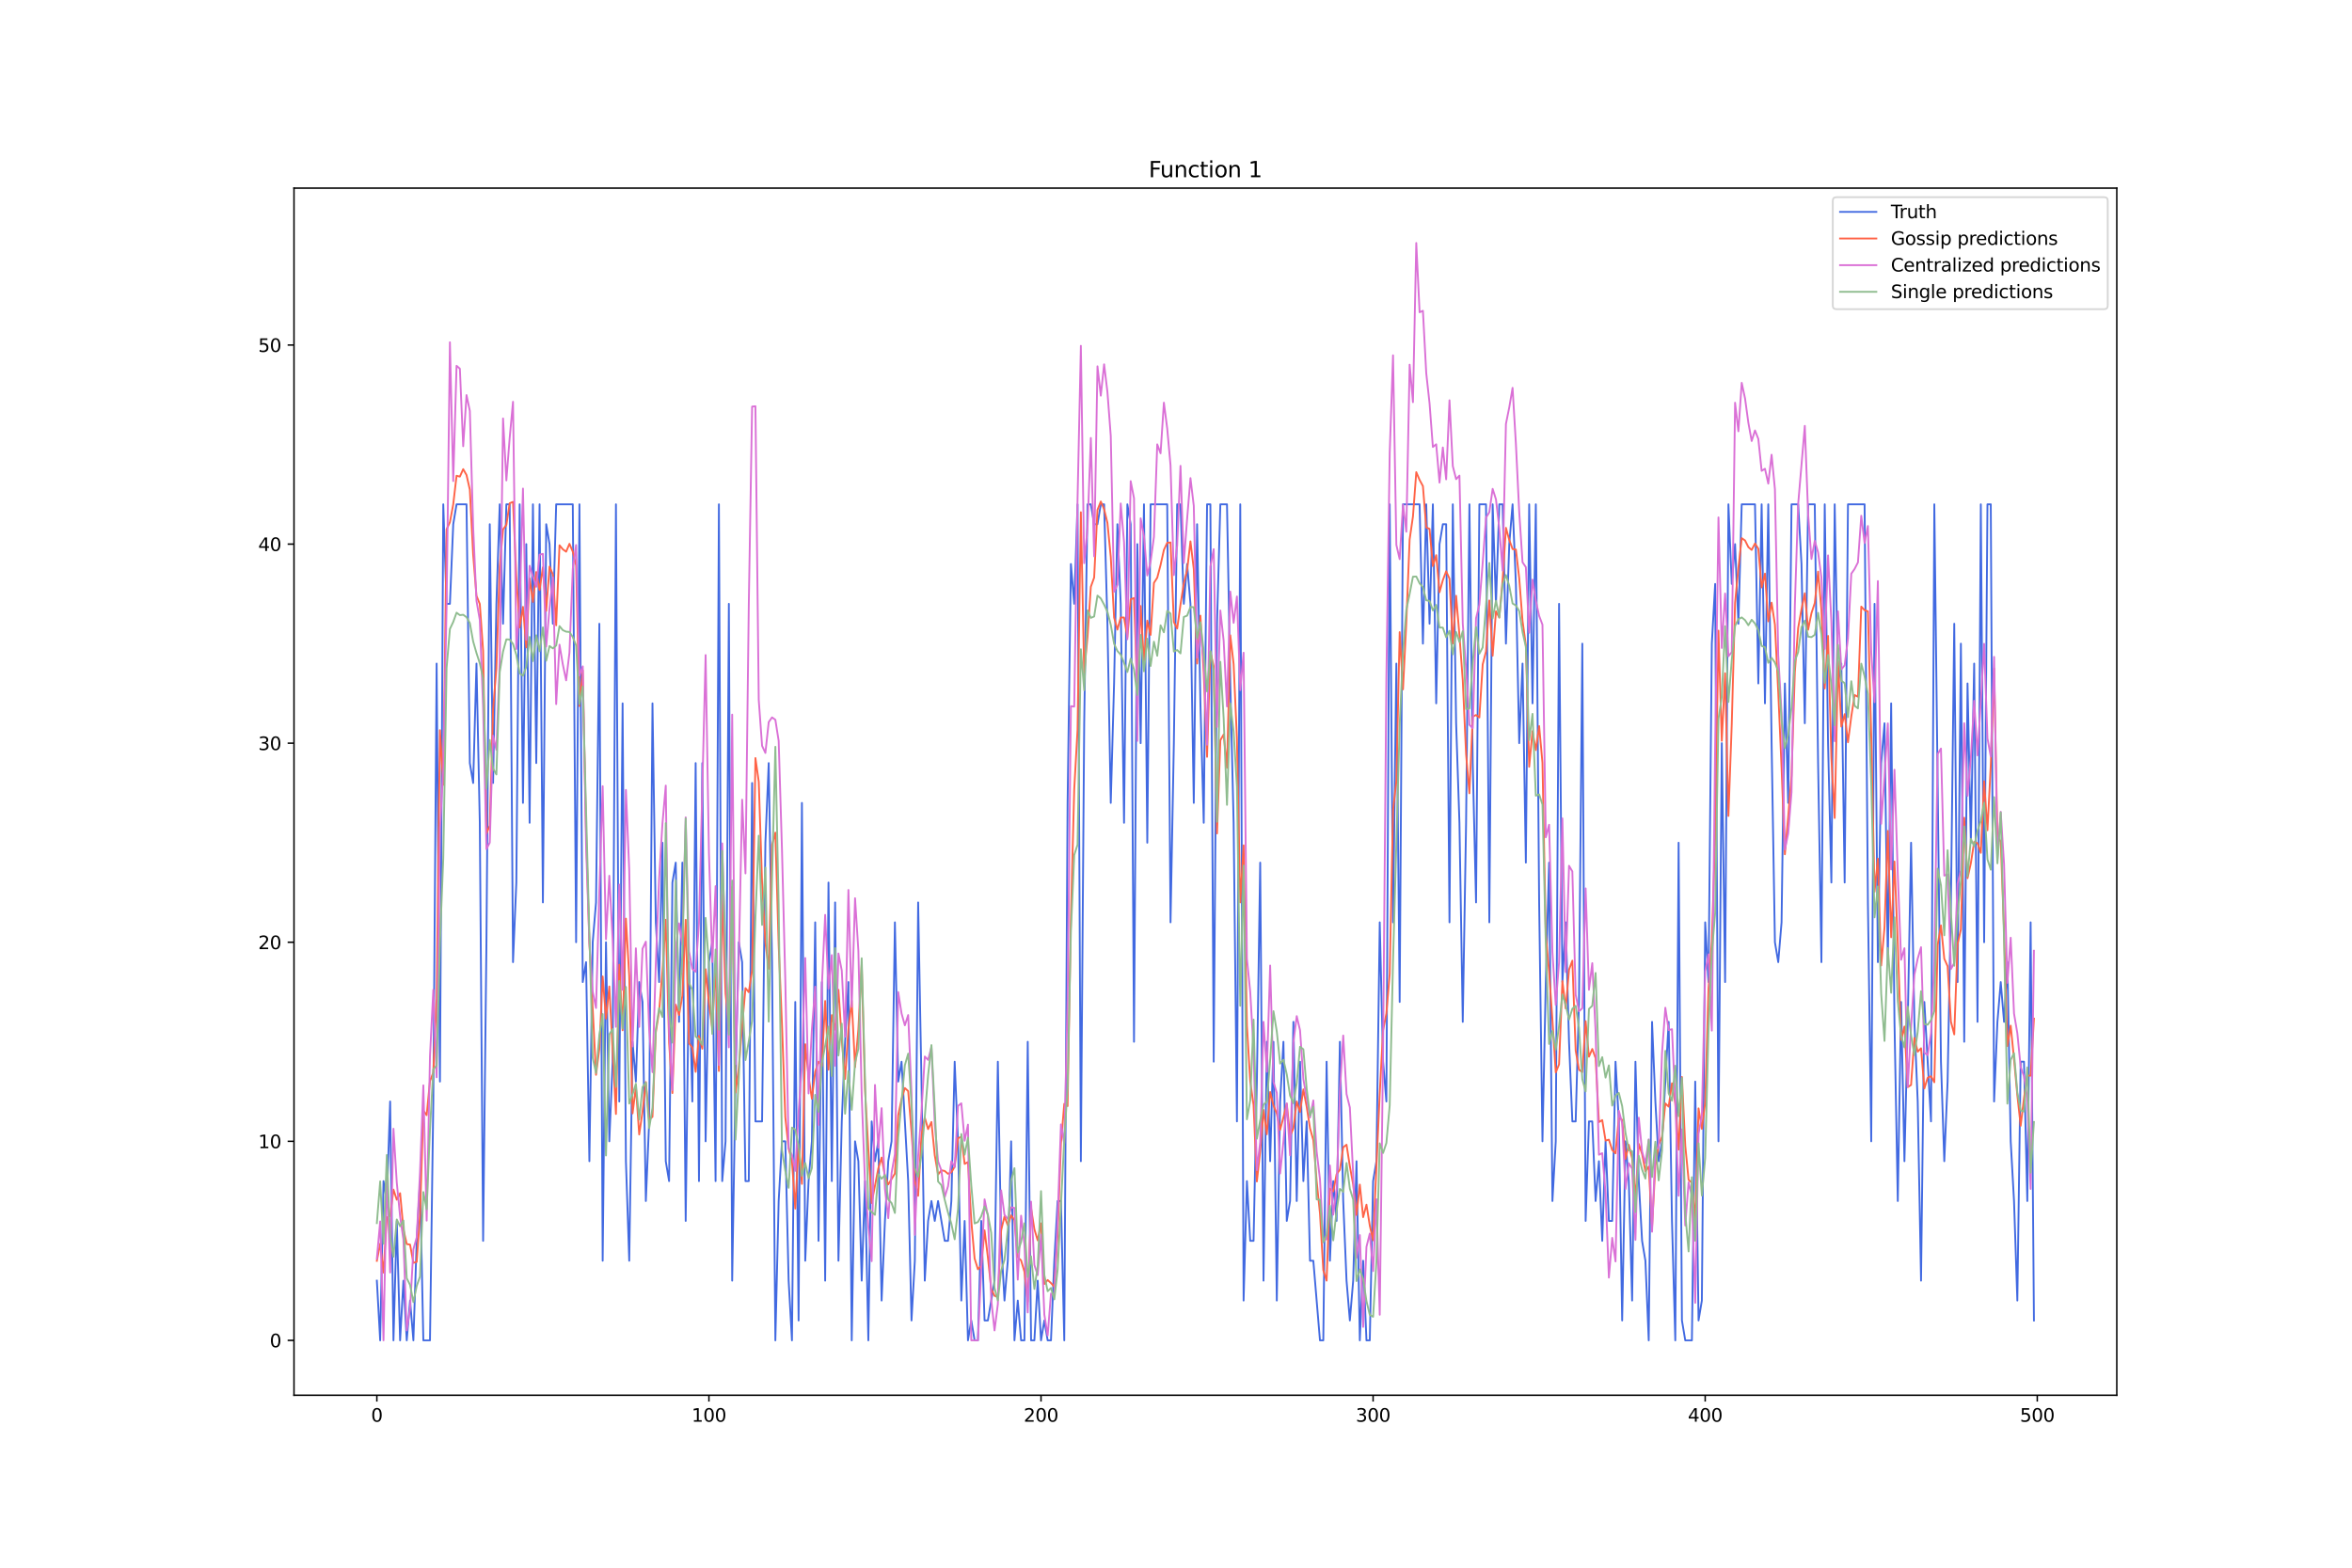 <?xml version="1.0" encoding="utf-8" standalone="no"?>
<!DOCTYPE svg PUBLIC "-//W3C//DTD SVG 1.1//EN"
  "http://www.w3.org/Graphics/SVG/1.1/DTD/svg11.dtd">
<svg xmlns:xlink="http://www.w3.org/1999/xlink" width="1296pt" height="864pt" viewBox="0 0 1296 864" xmlns="http://www.w3.org/2000/svg" version="1.1">
 <defs>
  <style type="text/css">*{stroke-linejoin: round; stroke-linecap: butt}</style>
 </defs>
 <g id="figure_1">
  <g id="patch_1">
   <path d="M 0 864 
L 1296 864 
L 1296 0 
L 0 0 
z
" style="fill: #ffffff"/>
  </g>
  <g id="axes_1">
   <g id="patch_2">
    <path d="M 162 768.96 
L 1166.4 768.96 
L 1166.4 103.68 
L 162 103.68 
z
" style="fill: #ffffff"/>
   </g>
   <g id="matplotlib.axis_1">
    <g id="xtick_1">
     <g id="line2d_1">
      <defs>
       <path id="m860fe6f64d" d="M 0 0 
L 0 3.5 
" style="stroke: #000000; stroke-width: 0.8"/>
      </defs>
      <g>
       <use xlink:href="#m860fe6f64d" x="207.655" y="768.96" style="stroke: #000000; stroke-width: 0.8"/>
      </g>
     </g>
     <g id="text_1">
      <!-- 0 -->
      <g transform="translate(204.473 783.558) scale(0.1 -0.1)">
       <defs>
        <path id="DejaVuSans-30" d="M 2034 4250 
Q 1547 4250 1301 3770 
Q 1056 3291 1056 2328 
Q 1056 1369 1301 889 
Q 1547 409 2034 409 
Q 2525 409 2770 889 
Q 3016 1369 3016 2328 
Q 3016 3291 2770 3770 
Q 2525 4250 2034 4250 
z
M 2034 4750 
Q 2819 4750 3233 4129 
Q 3647 3509 3647 2328 
Q 3647 1150 3233 529 
Q 2819 -91 2034 -91 
Q 1250 -91 836 529 
Q 422 1150 422 2328 
Q 422 3509 836 4129 
Q 1250 4750 2034 4750 
z
" transform="scale(0.016)"/>
       </defs>
       <use xlink:href="#DejaVuSans-30"/>
      </g>
     </g>
    </g>
    <g id="xtick_2">
     <g id="line2d_2">
      <g>
       <use xlink:href="#m860fe6f64d" x="390.639" y="768.96" style="stroke: #000000; stroke-width: 0.8"/>
      </g>
     </g>
     <g id="text_2">
      <!-- 100 -->
      <g transform="translate(381.095 783.558) scale(0.1 -0.1)">
       <defs>
        <path id="DejaVuSans-31" d="M 794 531 
L 1825 531 
L 1825 4091 
L 703 3866 
L 703 4441 
L 1819 4666 
L 2450 4666 
L 2450 531 
L 3481 531 
L 3481 0 
L 794 0 
L 794 531 
z
" transform="scale(0.016)"/>
       </defs>
       <use xlink:href="#DejaVuSans-31"/>
       <use xlink:href="#DejaVuSans-30" x="63.623"/>
       <use xlink:href="#DejaVuSans-30" x="127.246"/>
      </g>
     </g>
    </g>
    <g id="xtick_3">
     <g id="line2d_3">
      <g>
       <use xlink:href="#m860fe6f64d" x="573.623" y="768.96" style="stroke: #000000; stroke-width: 0.8"/>
      </g>
     </g>
     <g id="text_3">
      <!-- 200 -->
      <g transform="translate(564.079 783.558) scale(0.1 -0.1)">
       <defs>
        <path id="DejaVuSans-32" d="M 1228 531 
L 3431 531 
L 3431 0 
L 469 0 
L 469 531 
Q 828 903 1448 1529 
Q 2069 2156 2228 2338 
Q 2531 2678 2651 2914 
Q 2772 3150 2772 3378 
Q 2772 3750 2511 3984 
Q 2250 4219 1831 4219 
Q 1534 4219 1204 4116 
Q 875 4013 500 3803 
L 500 4441 
Q 881 4594 1212 4672 
Q 1544 4750 1819 4750 
Q 2544 4750 2975 4387 
Q 3406 4025 3406 3419 
Q 3406 3131 3298 2873 
Q 3191 2616 2906 2266 
Q 2828 2175 2409 1742 
Q 1991 1309 1228 531 
z
" transform="scale(0.016)"/>
       </defs>
       <use xlink:href="#DejaVuSans-32"/>
       <use xlink:href="#DejaVuSans-30" x="63.623"/>
       <use xlink:href="#DejaVuSans-30" x="127.246"/>
      </g>
     </g>
    </g>
    <g id="xtick_4">
     <g id="line2d_4">
      <g>
       <use xlink:href="#m860fe6f64d" x="756.607" y="768.96" style="stroke: #000000; stroke-width: 0.8"/>
      </g>
     </g>
     <g id="text_4">
      <!-- 300 -->
      <g transform="translate(747.063 783.558) scale(0.1 -0.1)">
       <defs>
        <path id="DejaVuSans-33" d="M 2597 2516 
Q 3050 2419 3304 2112 
Q 3559 1806 3559 1356 
Q 3559 666 3084 287 
Q 2609 -91 1734 -91 
Q 1441 -91 1130 -33 
Q 819 25 488 141 
L 488 750 
Q 750 597 1062 519 
Q 1375 441 1716 441 
Q 2309 441 2620 675 
Q 2931 909 2931 1356 
Q 2931 1769 2642 2001 
Q 2353 2234 1838 2234 
L 1294 2234 
L 1294 2753 
L 1863 2753 
Q 2328 2753 2575 2939 
Q 2822 3125 2822 3475 
Q 2822 3834 2567 4026 
Q 2313 4219 1838 4219 
Q 1578 4219 1281 4162 
Q 984 4106 628 3988 
L 628 4550 
Q 988 4650 1302 4700 
Q 1616 4750 1894 4750 
Q 2613 4750 3031 4423 
Q 3450 4097 3450 3541 
Q 3450 3153 3228 2886 
Q 3006 2619 2597 2516 
z
" transform="scale(0.016)"/>
       </defs>
       <use xlink:href="#DejaVuSans-33"/>
       <use xlink:href="#DejaVuSans-30" x="63.623"/>
       <use xlink:href="#DejaVuSans-30" x="127.246"/>
      </g>
     </g>
    </g>
    <g id="xtick_5">
     <g id="line2d_5">
      <g>
       <use xlink:href="#m860fe6f64d" x="939.591" y="768.96" style="stroke: #000000; stroke-width: 0.8"/>
      </g>
     </g>
     <g id="text_5">
      <!-- 400 -->
      <g transform="translate(930.047 783.558) scale(0.1 -0.1)">
       <defs>
        <path id="DejaVuSans-34" d="M 2419 4116 
L 825 1625 
L 2419 1625 
L 2419 4116 
z
M 2253 4666 
L 3047 4666 
L 3047 1625 
L 3713 1625 
L 3713 1100 
L 3047 1100 
L 3047 0 
L 2419 0 
L 2419 1100 
L 313 1100 
L 313 1709 
L 2253 4666 
z
" transform="scale(0.016)"/>
       </defs>
       <use xlink:href="#DejaVuSans-34"/>
       <use xlink:href="#DejaVuSans-30" x="63.623"/>
       <use xlink:href="#DejaVuSans-30" x="127.246"/>
      </g>
     </g>
    </g>
    <g id="xtick_6">
     <g id="line2d_6">
      <g>
       <use xlink:href="#m860fe6f64d" x="1122.575" y="768.96" style="stroke: #000000; stroke-width: 0.8"/>
      </g>
     </g>
     <g id="text_6">
      <!-- 500 -->
      <g transform="translate(1113.032 783.558) scale(0.1 -0.1)">
       <defs>
        <path id="DejaVuSans-35" d="M 691 4666 
L 3169 4666 
L 3169 4134 
L 1269 4134 
L 1269 2991 
Q 1406 3038 1543 3061 
Q 1681 3084 1819 3084 
Q 2600 3084 3056 2656 
Q 3513 2228 3513 1497 
Q 3513 744 3044 326 
Q 2575 -91 1722 -91 
Q 1428 -91 1123 -41 
Q 819 9 494 109 
L 494 744 
Q 775 591 1075 516 
Q 1375 441 1709 441 
Q 2250 441 2565 725 
Q 2881 1009 2881 1497 
Q 2881 1984 2565 2268 
Q 2250 2553 1709 2553 
Q 1456 2553 1204 2497 
Q 953 2441 691 2322 
L 691 4666 
z
" transform="scale(0.016)"/>
       </defs>
       <use xlink:href="#DejaVuSans-35"/>
       <use xlink:href="#DejaVuSans-30" x="63.623"/>
       <use xlink:href="#DejaVuSans-30" x="127.246"/>
      </g>
     </g>
    </g>
   </g>
   <g id="matplotlib.axis_2">
    <g id="ytick_1">
     <g id="line2d_7">
      <defs>
       <path id="mbc7ca2bed2" d="M 0 0 
L -3.5 0 
" style="stroke: #000000; stroke-width: 0.8"/>
      </defs>
      <g>
       <use xlink:href="#mbc7ca2bed2" x="162" y="738.72" style="stroke: #000000; stroke-width: 0.8"/>
      </g>
     </g>
     <g id="text_7">
      <!-- 0 -->
      <g transform="translate(148.637 742.519) scale(0.1 -0.1)">
       <use xlink:href="#DejaVuSans-30"/>
      </g>
     </g>
    </g>
    <g id="ytick_2">
     <g id="line2d_8">
      <g>
       <use xlink:href="#mbc7ca2bed2" x="162" y="629.009" style="stroke: #000000; stroke-width: 0.8"/>
      </g>
     </g>
     <g id="text_8">
      <!-- 10 -->
      <g transform="translate(142.275 632.809) scale(0.1 -0.1)">
       <use xlink:href="#DejaVuSans-31"/>
       <use xlink:href="#DejaVuSans-30" x="63.623"/>
      </g>
     </g>
    </g>
    <g id="ytick_3">
     <g id="line2d_9">
      <g>
       <use xlink:href="#mbc7ca2bed2" x="162" y="519.299" style="stroke: #000000; stroke-width: 0.8"/>
      </g>
     </g>
     <g id="text_9">
      <!-- 20 -->
      <g transform="translate(142.275 523.098) scale(0.1 -0.1)">
       <use xlink:href="#DejaVuSans-32"/>
       <use xlink:href="#DejaVuSans-30" x="63.623"/>
      </g>
     </g>
    </g>
    <g id="ytick_4">
     <g id="line2d_10">
      <g>
       <use xlink:href="#mbc7ca2bed2" x="162" y="409.588" style="stroke: #000000; stroke-width: 0.8"/>
      </g>
     </g>
     <g id="text_10">
      <!-- 30 -->
      <g transform="translate(142.275 413.387) scale(0.1 -0.1)">
       <use xlink:href="#DejaVuSans-33"/>
       <use xlink:href="#DejaVuSans-30" x="63.623"/>
      </g>
     </g>
    </g>
    <g id="ytick_5">
     <g id="line2d_11">
      <g>
       <use xlink:href="#mbc7ca2bed2" x="162" y="299.877" style="stroke: #000000; stroke-width: 0.8"/>
      </g>
     </g>
     <g id="text_11">
      <!-- 40 -->
      <g transform="translate(142.275 303.677) scale(0.1 -0.1)">
       <use xlink:href="#DejaVuSans-34"/>
       <use xlink:href="#DejaVuSans-30" x="63.623"/>
      </g>
     </g>
    </g>
    <g id="ytick_6">
     <g id="line2d_12">
      <g>
       <use xlink:href="#mbc7ca2bed2" x="162" y="190.167" style="stroke: #000000; stroke-width: 0.8"/>
      </g>
     </g>
     <g id="text_12">
      <!-- 50 -->
      <g transform="translate(142.275 193.966) scale(0.1 -0.1)">
       <use xlink:href="#DejaVuSans-35"/>
       <use xlink:href="#DejaVuSans-30" x="63.623"/>
      </g>
     </g>
    </g>
   </g>
   <g id="line2d_13">
    <path d="M 207.655 705.807 
L 209.484 738.72 
L 211.314 650.951 
L 213.144 661.923 
L 214.974 607.067 
L 216.804 738.72 
L 218.634 672.894 
L 220.463 738.72 
L 222.293 705.807 
L 224.123 738.72 
L 225.953 716.778 
L 227.783 738.72 
L 229.613 683.865 
L 231.442 650.951 
L 233.272 738.72 
L 236.932 738.72 
L 238.762 607.067 
L 240.592 365.704 
L 242.422 596.096 
L 244.251 277.935 
L 246.081 332.791 
L 247.911 332.791 
L 249.741 288.906 
L 251.571 277.935 
L 257.06 277.935 
L 258.89 420.559 
L 260.72 431.53 
L 262.55 365.704 
L 264.38 453.472 
L 266.209 683.865 
L 268.039 519.299 
L 269.869 288.906 
L 271.699 431.53 
L 273.529 332.791 
L 275.359 277.935 
L 277.189 343.762 
L 279.018 277.935 
L 280.848 277.935 
L 282.678 530.27 
L 284.508 486.386 
L 286.338 277.935 
L 288.168 442.501 
L 289.997 299.877 
L 291.827 453.472 
L 293.657 277.935 
L 295.487 420.559 
L 297.317 277.935 
L 299.147 497.357 
L 300.976 288.906 
L 302.806 299.877 
L 304.636 343.762 
L 306.466 277.935 
L 315.615 277.935 
L 317.445 519.299 
L 319.275 277.935 
L 321.105 541.241 
L 322.935 530.27 
L 324.764 639.98 
L 326.594 519.299 
L 328.424 497.357 
L 330.254 343.762 
L 332.084 694.836 
L 333.914 519.299 
L 335.743 629.009 
L 337.573 585.125 
L 339.403 277.935 
L 341.233 607.067 
L 343.063 387.646 
L 344.893 639.98 
L 346.723 694.836 
L 348.552 574.154 
L 350.382 596.096 
L 352.212 541.241 
L 354.042 552.212 
L 355.872 661.923 
L 357.702 618.038 
L 359.531 387.646 
L 361.361 508.328 
L 363.191 541.241 
L 365.021 464.443 
L 366.851 639.98 
L 368.681 650.951 
L 370.51 486.386 
L 372.34 475.414 
L 374.17 563.183 
L 376 475.414 
L 377.83 672.894 
L 379.66 530.27 
L 381.489 607.067 
L 383.319 420.559 
L 385.149 650.951 
L 386.979 420.559 
L 388.809 629.009 
L 390.639 530.27 
L 392.469 519.299 
L 394.298 650.951 
L 396.128 277.935 
L 397.958 650.951 
L 399.788 629.009 
L 401.618 332.791 
L 403.448 705.807 
L 405.277 596.096 
L 407.107 519.299 
L 408.937 530.27 
L 410.767 650.951 
L 412.597 650.951 
L 414.427 431.53 
L 416.256 618.038 
L 419.916 618.038 
L 421.746 464.443 
L 423.576 420.559 
L 425.406 530.27 
L 427.236 738.72 
L 429.065 661.923 
L 430.895 629.009 
L 432.725 629.009 
L 434.555 705.807 
L 436.385 738.72 
L 438.215 552.212 
L 440.044 727.749 
L 441.874 442.501 
L 443.704 694.836 
L 445.534 650.951 
L 447.364 629.009 
L 449.194 508.328 
L 451.023 683.865 
L 452.853 541.241 
L 454.683 705.807 
L 456.513 486.386 
L 458.343 650.951 
L 460.173 497.357 
L 462.003 694.836 
L 463.832 618.038 
L 465.662 574.154 
L 467.492 541.241 
L 469.322 738.72 
L 471.152 629.009 
L 472.982 639.98 
L 474.811 705.807 
L 476.641 650.951 
L 478.471 738.72 
L 480.301 618.038 
L 482.131 639.98 
L 483.961 629.009 
L 485.79 716.778 
L 487.62 672.894 
L 489.45 639.98 
L 491.28 629.009 
L 493.11 508.328 
L 494.94 596.096 
L 496.77 585.125 
L 500.429 650.951 
L 502.259 727.749 
L 504.089 694.836 
L 505.919 497.357 
L 507.749 596.096 
L 509.578 705.807 
L 511.408 672.894 
L 513.238 661.923 
L 515.068 672.894 
L 516.898 661.923 
L 520.557 683.865 
L 522.387 683.865 
L 524.217 661.923 
L 526.047 585.125 
L 527.877 629.009 
L 529.707 716.778 
L 531.536 672.894 
L 533.366 738.72 
L 535.196 727.749 
L 537.026 738.72 
L 538.856 738.72 
L 540.686 672.894 
L 542.516 727.749 
L 544.345 727.749 
L 548.005 705.807 
L 549.835 585.125 
L 551.665 683.865 
L 553.495 716.778 
L 555.324 694.836 
L 557.154 629.009 
L 558.984 738.72 
L 560.814 716.778 
L 562.644 738.72 
L 564.474 738.72 
L 566.303 574.154 
L 568.133 738.72 
L 569.963 738.72 
L 571.793 705.807 
L 573.623 738.72 
L 575.453 727.749 
L 577.283 738.72 
L 579.112 738.72 
L 580.942 694.836 
L 582.772 661.923 
L 584.602 661.923 
L 586.432 738.72 
L 588.262 442.501 
L 590.091 310.849 
L 591.921 332.791 
L 593.751 277.935 
L 595.581 639.98 
L 597.411 398.617 
L 599.241 277.935 
L 601.07 277.935 
L 602.9 288.906 
L 604.73 288.906 
L 606.56 277.935 
L 608.39 277.935 
L 610.22 343.762 
L 612.05 442.501 
L 613.879 376.675 
L 615.709 288.906 
L 617.539 332.791 
L 619.369 453.472 
L 621.199 277.935 
L 623.029 288.906 
L 624.858 574.154 
L 626.688 299.877 
L 628.518 409.588 
L 630.348 277.935 
L 632.178 464.443 
L 634.008 277.935 
L 643.157 277.935 
L 644.987 508.328 
L 646.817 409.588 
L 648.646 277.935 
L 650.476 277.935 
L 652.306 332.791 
L 654.136 310.849 
L 655.966 332.791 
L 657.796 442.501 
L 659.625 288.906 
L 661.455 387.646 
L 663.285 453.472 
L 665.115 277.935 
L 666.945 277.935 
L 668.775 585.125 
L 670.604 343.762 
L 672.434 277.935 
L 676.094 277.935 
L 677.924 376.675 
L 679.754 453.472 
L 681.583 618.038 
L 683.413 277.935 
L 685.243 716.778 
L 687.073 650.951 
L 688.903 683.865 
L 690.733 683.865 
L 692.563 596.096 
L 694.392 475.414 
L 696.222 705.807 
L 698.052 574.154 
L 699.882 639.98 
L 701.712 574.154 
L 703.542 716.778 
L 705.371 607.067 
L 707.201 574.154 
L 709.031 672.894 
L 710.861 661.923 
L 712.691 563.183 
L 714.521 661.923 
L 716.35 585.125 
L 718.18 650.951 
L 720.01 618.038 
L 721.84 694.836 
L 723.67 694.836 
L 727.33 738.72 
L 729.159 738.72 
L 730.989 585.125 
L 732.819 694.836 
L 734.649 650.951 
L 736.479 672.894 
L 738.309 574.154 
L 740.138 661.923 
L 741.968 705.807 
L 743.798 727.749 
L 745.628 705.807 
L 747.458 639.98 
L 749.288 738.72 
L 751.117 694.836 
L 752.947 738.72 
L 754.777 738.72 
L 756.607 650.951 
L 758.437 639.98 
L 760.267 508.328 
L 762.097 585.125 
L 763.926 607.067 
L 765.756 277.935 
L 767.586 508.328 
L 769.416 365.704 
L 771.246 552.212 
L 773.076 277.935 
L 782.225 277.935 
L 784.055 354.733 
L 785.884 277.935 
L 787.714 343.762 
L 789.544 277.935 
L 791.374 387.646 
L 793.204 299.877 
L 795.034 288.906 
L 796.864 288.906 
L 798.693 508.328 
L 800.523 277.935 
L 802.353 398.617 
L 804.183 453.472 
L 806.013 563.183 
L 807.843 453.472 
L 809.672 277.935 
L 811.502 420.559 
L 813.332 497.357 
L 815.162 277.935 
L 818.822 277.935 
L 820.651 508.328 
L 822.481 277.935 
L 824.311 332.791 
L 826.141 277.935 
L 827.971 277.935 
L 829.801 354.733 
L 831.63 299.877 
L 833.46 277.935 
L 835.29 321.82 
L 837.12 409.588 
L 838.95 365.704 
L 840.78 475.414 
L 842.61 277.935 
L 844.439 387.646 
L 846.269 277.935 
L 848.099 497.357 
L 849.929 629.009 
L 851.759 541.241 
L 853.589 475.414 
L 855.418 661.923 
L 857.248 629.009 
L 859.078 332.791 
L 860.908 541.241 
L 862.738 508.328 
L 864.568 574.154 
L 866.397 618.038 
L 868.227 618.038 
L 870.057 552.212 
L 871.887 354.733 
L 873.717 672.894 
L 875.547 618.038 
L 877.377 618.038 
L 879.206 661.923 
L 881.036 639.98 
L 882.866 683.865 
L 884.696 629.009 
L 886.526 672.894 
L 888.356 672.894 
L 890.185 585.125 
L 892.015 618.038 
L 893.845 727.749 
L 895.675 629.009 
L 897.505 650.951 
L 899.335 716.778 
L 901.164 585.125 
L 902.994 650.951 
L 904.824 683.865 
L 906.654 694.836 
L 908.484 738.72 
L 910.314 563.183 
L 912.144 607.067 
L 913.973 639.98 
L 915.803 629.009 
L 919.463 563.183 
L 921.293 672.894 
L 923.123 738.72 
L 924.952 464.443 
L 926.782 727.749 
L 928.612 738.72 
L 932.272 738.72 
L 934.102 596.096 
L 935.931 727.749 
L 937.761 716.778 
L 939.591 508.328 
L 941.421 541.241 
L 943.251 354.733 
L 945.081 321.82 
L 946.911 629.009 
L 948.74 409.588 
L 950.57 541.241 
L 952.4 277.935 
L 954.23 321.82 
L 956.06 299.877 
L 957.89 343.762 
L 959.719 277.935 
L 967.039 277.935 
L 968.869 376.675 
L 970.698 277.935 
L 972.528 387.646 
L 974.358 277.935 
L 976.188 409.588 
L 978.018 519.299 
L 979.848 530.27 
L 981.678 508.328 
L 983.507 376.675 
L 985.337 442.501 
L 987.167 277.935 
L 990.827 277.935 
L 992.657 310.849 
L 994.486 398.617 
L 996.316 277.935 
L 999.976 277.935 
L 1001.806 420.559 
L 1003.636 530.27 
L 1005.465 277.935 
L 1007.295 409.588 
L 1009.125 486.386 
L 1010.955 277.935 
L 1012.785 376.675 
L 1014.615 365.704 
L 1016.444 486.386 
L 1018.274 277.935 
L 1027.424 277.935 
L 1029.253 497.357 
L 1031.083 629.009 
L 1032.913 332.791 
L 1034.743 530.27 
L 1036.573 420.559 
L 1038.403 398.617 
L 1040.232 530.27 
L 1042.062 387.646 
L 1043.892 563.183 
L 1045.722 661.923 
L 1047.552 552.212 
L 1049.382 639.98 
L 1051.211 563.183 
L 1053.041 464.443 
L 1054.871 563.183 
L 1056.701 607.067 
L 1058.531 705.807 
L 1060.361 552.212 
L 1064.02 618.038 
L 1065.85 277.935 
L 1069.51 585.125 
L 1071.34 639.98 
L 1073.17 596.096 
L 1074.999 497.357 
L 1076.829 343.762 
L 1078.659 541.241 
L 1080.489 354.733 
L 1082.319 574.154 
L 1084.149 376.675 
L 1085.978 464.443 
L 1087.808 365.704 
L 1089.638 563.183 
L 1091.468 277.935 
L 1093.298 519.299 
L 1095.128 277.935 
L 1096.958 277.935 
L 1098.787 607.067 
L 1100.617 563.183 
L 1102.447 541.241 
L 1104.277 563.183 
L 1106.107 530.27 
L 1107.937 629.009 
L 1109.766 661.923 
L 1111.596 716.778 
L 1113.426 585.125 
L 1115.256 585.125 
L 1117.086 661.923 
L 1118.916 508.328 
L 1120.745 727.749 
L 1120.745 727.749 
" clip-path="url(#pc66d099ed3)" style="fill: none; stroke: #4169e1; stroke-linecap: square"/>
   </g>
   <g id="line2d_14">
    <path d="M 207.655 694.908 
L 209.484 685.431 
L 211.314 701.371 
L 213.144 670.935 
L 214.974 670.232 
L 216.804 655.608 
L 218.634 661.192 
L 220.463 657.596 
L 222.293 677.449 
L 224.123 685.636 
L 225.953 685.947 
L 227.783 696.008 
L 229.613 695.443 
L 231.442 669.816 
L 233.272 612.036 
L 235.102 614.602 
L 236.932 595.779 
L 238.762 591.092 
L 240.592 550.262 
L 242.422 402.426 
L 244.251 432.572 
L 246.081 291.701 
L 247.911 287.834 
L 249.741 277.964 
L 251.571 262.203 
L 253.401 262.67 
L 255.23 258.562 
L 257.06 261.792 
L 258.89 269.867 
L 260.72 305.711 
L 262.55 328.361 
L 264.38 332.881 
L 266.209 358.738 
L 268.039 459.395 
L 269.869 454.992 
L 271.699 391.059 
L 273.529 368.264 
L 275.359 312.197 
L 277.189 291.79 
L 279.018 289.278 
L 280.848 277.341 
L 282.678 276.586 
L 284.508 317.683 
L 286.338 345.798 
L 288.168 334.468 
L 289.997 356.802 
L 291.827 318.757 
L 293.657 331.727 
L 295.487 315.254 
L 297.317 325.233 
L 299.147 312.674 
L 300.976 336.629 
L 302.806 312.269 
L 304.636 316.546 
L 306.466 344.626 
L 308.296 300.512 
L 310.126 302.73 
L 311.956 304.058 
L 313.785 299.71 
L 315.615 304.024 
L 317.445 311.594 
L 319.275 389.149 
L 321.105 369.386 
L 322.935 458.327 
L 324.764 519.494 
L 328.424 592.38 
L 330.254 577.955 
L 332.084 538.15 
L 333.914 561.409 
L 335.743 543.685 
L 339.403 613.95 
L 341.233 531.679 
L 343.063 567.801 
L 344.893 506.271 
L 346.723 537.939 
L 348.552 613.631 
L 350.382 599.066 
L 352.212 625.242 
L 354.042 612.709 
L 355.872 596.352 
L 357.702 616.971 
L 359.531 615.514 
L 361.361 569.01 
L 363.191 557.325 
L 365.021 535.205 
L 366.851 506.887 
L 368.681 574.687 
L 370.51 602.426 
L 372.34 553.694 
L 374.17 559.426 
L 376 548.81 
L 377.83 506.932 
L 379.66 574.943 
L 381.489 577.373 
L 383.319 590.737 
L 385.149 570.917 
L 386.979 577.987 
L 388.809 534.156 
L 390.639 552.765 
L 392.469 566.72 
L 394.298 531.753 
L 396.128 590.251 
L 397.958 493.16 
L 399.788 547.562 
L 401.618 565.05 
L 403.448 488.815 
L 405.277 602.23 
L 407.107 588.069 
L 408.937 565.543 
L 410.767 544.575 
L 412.597 546.828 
L 414.427 534.751 
L 416.256 417.785 
L 418.086 430.815 
L 419.916 486.427 
L 421.746 519.31 
L 423.576 533.978 
L 425.406 465.63 
L 427.236 458.884 
L 429.065 520.971 
L 430.895 564.987 
L 432.725 615.765 
L 434.555 633 
L 436.385 639.707 
L 438.215 666.11 
L 440.044 630.947 
L 441.874 652.482 
L 443.704 575.486 
L 445.534 593.218 
L 447.364 605.538 
L 449.194 590.678 
L 451.023 585.116 
L 452.853 587.484 
L 454.683 551.675 
L 456.513 589.541 
L 458.343 559.46 
L 460.173 567.527 
L 462.003 545.503 
L 463.832 572.891 
L 465.662 594.661 
L 467.492 567.152 
L 469.322 551.445 
L 471.152 588.155 
L 472.982 567.281 
L 474.811 531.686 
L 476.641 600.448 
L 478.471 633.474 
L 480.301 663.022 
L 483.961 643.937 
L 485.79 637.958 
L 487.62 648.104 
L 489.45 652.775 
L 493.11 646.776 
L 494.94 614.552 
L 496.77 605.777 
L 498.599 599.653 
L 500.429 601.334 
L 502.259 623.801 
L 504.089 650.694 
L 505.919 659.044 
L 507.749 625.581 
L 509.578 615.971 
L 511.408 622.298 
L 513.238 618.361 
L 515.068 636.656 
L 516.898 647.327 
L 518.728 644.983 
L 520.557 645.359 
L 522.387 646.928 
L 524.217 646.112 
L 526.047 643.023 
L 527.877 627.268 
L 529.707 626.543 
L 531.536 641.465 
L 533.366 640.457 
L 535.196 672.944 
L 537.026 693.612 
L 538.856 699.539 
L 540.686 697.619 
L 542.516 678.087 
L 544.345 692.916 
L 546.175 710.39 
L 548.005 714.161 
L 549.835 714.819 
L 551.665 678.013 
L 553.495 670.395 
L 555.324 675.346 
L 557.154 669.85 
L 558.984 672.374 
L 560.814 692.849 
L 562.644 694.656 
L 564.474 700.842 
L 566.303 717.368 
L 568.133 665.869 
L 569.963 677.462 
L 571.793 683.62 
L 573.623 674.224 
L 575.453 707.649 
L 577.283 705.455 
L 579.112 707.126 
L 580.942 709.21 
L 582.772 680.115 
L 584.602 630.217 
L 586.432 608.341 
L 588.262 609.615 
L 590.091 505.011 
L 591.921 435.022 
L 593.751 402.245 
L 595.581 282.304 
L 597.411 370.721 
L 599.241 351.101 
L 601.07 323.406 
L 602.9 318.316 
L 604.73 281.021 
L 606.56 276.392 
L 608.39 280.623 
L 610.22 288.179 
L 612.05 306.913 
L 613.879 340.311 
L 615.709 347 
L 617.539 340.326 
L 619.369 340.315 
L 621.199 351.146 
L 623.029 330.276 
L 624.858 329.586 
L 626.688 381.061 
L 628.518 333.984 
L 630.348 364.803 
L 632.178 342.041 
L 634.008 349.91 
L 635.837 321.255 
L 637.667 318.403 
L 639.497 311.364 
L 641.327 303.075 
L 643.157 299.125 
L 644.987 298.971 
L 646.817 342.839 
L 648.646 346.414 
L 650.476 333.211 
L 652.306 321.552 
L 654.136 314.241 
L 655.966 298.358 
L 657.796 313.672 
L 659.625 365.707 
L 661.455 339.298 
L 663.285 370.897 
L 665.115 417.119 
L 666.945 359.29 
L 668.775 367.207 
L 670.604 459.33 
L 672.434 407.959 
L 674.264 404.793 
L 676.094 423.178 
L 677.924 350.115 
L 679.754 366.036 
L 681.583 407.024 
L 683.413 497.334 
L 685.243 465.888 
L 687.073 565.108 
L 688.903 595.998 
L 690.733 608.957 
L 692.563 651.154 
L 694.392 634.499 
L 696.222 611.698 
L 698.052 625.13 
L 699.882 601.835 
L 701.712 609.264 
L 703.542 613.74 
L 705.371 622.648 
L 707.201 615.784 
L 709.031 608.26 
L 710.861 626.182 
L 712.691 621.753 
L 714.521 607.042 
L 716.35 612.835 
L 718.18 600.378 
L 720.01 609.967 
L 721.84 621.837 
L 723.67 628.361 
L 725.5 650.944 
L 727.33 668.68 
L 729.159 700.016 
L 730.989 705.8 
L 732.819 655.062 
L 734.649 656.649 
L 736.479 647.167 
L 738.309 644.69 
L 740.138 632.302 
L 741.968 630.895 
L 743.798 642.789 
L 745.628 652.806 
L 747.458 669.614 
L 749.288 652.867 
L 751.117 670.811 
L 752.947 663.92 
L 754.777 675.432 
L 756.607 683.572 
L 760.267 602.539 
L 762.097 567.893 
L 763.926 558.537 
L 765.756 536.7 
L 767.586 446.534 
L 769.416 430.579 
L 771.246 348.384 
L 773.076 379.941 
L 774.905 343.103 
L 776.735 297.35 
L 778.565 284.647 
L 780.395 260.219 
L 782.225 264.514 
L 784.055 267.902 
L 785.884 290.697 
L 787.714 291.485 
L 789.544 311.982 
L 791.374 305.959 
L 793.204 326.404 
L 795.034 319.768 
L 796.864 314.858 
L 798.693 318.898 
L 800.523 354.623 
L 802.353 328.357 
L 804.183 350.102 
L 806.013 375 
L 807.843 415.715 
L 809.672 437.209 
L 811.502 394.973 
L 813.332 394.074 
L 815.162 395.447 
L 816.992 366.163 
L 818.822 358.967 
L 820.651 330.933 
L 822.481 361.399 
L 824.311 336.891 
L 826.141 340.368 
L 827.971 319.505 
L 829.801 290.896 
L 831.63 297.562 
L 833.46 302.604 
L 835.29 302.878 
L 837.12 318.726 
L 838.95 342.254 
L 840.78 355.536 
L 842.61 422.594 
L 844.439 402.993 
L 846.269 413.385 
L 848.099 400.152 
L 849.929 420.371 
L 851.759 514.73 
L 853.589 535.608 
L 855.418 562.055 
L 857.248 591.064 
L 859.078 586.593 
L 860.908 540.733 
L 862.738 555.779 
L 864.568 534.404 
L 866.397 529.444 
L 868.227 579.017 
L 870.057 589.531 
L 871.887 590.891 
L 873.717 562.799 
L 875.547 582.38 
L 877.377 578.119 
L 879.206 583.178 
L 881.036 618.429 
L 882.866 617.324 
L 884.696 628.61 
L 886.526 628.08 
L 888.356 633.81 
L 890.185 635.637 
L 892.015 615.835 
L 893.845 617.163 
L 895.675 638.757 
L 897.505 630.961 
L 899.335 638.41 
L 901.164 660.416 
L 902.994 630.456 
L 904.824 635.996 
L 906.654 645.555 
L 908.484 642.955 
L 910.314 676.394 
L 912.144 642.421 
L 913.973 630.86 
L 915.803 626.525 
L 917.633 608.135 
L 919.463 609.902 
L 921.293 597.018 
L 923.123 608.186 
L 924.952 633.616 
L 926.782 593.549 
L 928.612 631.416 
L 930.442 650.23 
L 932.272 651.919 
L 934.102 672.957 
L 935.931 610.856 
L 937.761 622.135 
L 939.591 607.692 
L 941.421 544.865 
L 943.251 518.548 
L 945.081 461.525 
L 946.911 347.563 
L 948.74 408.285 
L 950.57 371.052 
L 952.4 449.698 
L 954.23 399.138 
L 956.06 332.263 
L 957.89 313.11 
L 959.719 296.594 
L 961.549 297.85 
L 963.379 301.524 
L 965.209 303.074 
L 967.039 299.53 
L 968.869 302.413 
L 970.698 323.762 
L 972.528 316.113 
L 974.358 342.454 
L 976.188 332.137 
L 978.018 344.267 
L 979.848 381.539 
L 981.678 423.027 
L 983.507 470.833 
L 985.337 450.209 
L 987.167 427.335 
L 988.997 370.425 
L 990.827 346.059 
L 992.657 335.747 
L 994.486 326.968 
L 996.316 347.066 
L 998.146 337.928 
L 999.976 332.362 
L 1001.806 315.007 
L 1003.636 336.122 
L 1005.465 379.449 
L 1007.295 350.469 
L 1009.125 417.726 
L 1010.955 450.819 
L 1012.785 364.355 
L 1014.615 400.447 
L 1016.444 393.563 
L 1018.274 409.085 
L 1020.104 394.801 
L 1021.934 383.067 
L 1023.764 384.002 
L 1025.594 334.318 
L 1027.424 336.287 
L 1029.253 336.942 
L 1031.083 405.239 
L 1032.913 491.478 
L 1034.743 473.231 
L 1036.573 532.12 
L 1038.403 511.057 
L 1040.232 457.92 
L 1042.062 516.565 
L 1043.892 474.805 
L 1045.722 520.208 
L 1047.552 573.114 
L 1049.382 565.747 
L 1051.211 599.13 
L 1053.041 597.953 
L 1054.871 572.017 
L 1056.701 579.636 
L 1058.531 577.729 
L 1060.361 599.9 
L 1062.191 593.971 
L 1064.02 593.125 
L 1065.85 596.478 
L 1067.68 520.832 
L 1069.51 510.003 
L 1071.34 528.394 
L 1073.17 532.531 
L 1074.999 563.037 
L 1076.829 570.085 
L 1078.659 520.262 
L 1080.489 512.246 
L 1082.319 450.69 
L 1084.149 484.005 
L 1085.978 475.747 
L 1087.808 464.016 
L 1089.638 464.697 
L 1091.468 470.035 
L 1093.298 430.572 
L 1095.128 457.6 
L 1096.958 421.652 
L 1098.787 368.429 
L 1100.617 460.629 
L 1102.447 463.94 
L 1104.277 513.123 
L 1106.107 576.542 
L 1107.937 565.252 
L 1109.766 583.668 
L 1111.596 603.64 
L 1113.426 620.458 
L 1115.256 605.226 
L 1117.086 592.83 
L 1118.916 592.825 
L 1120.745 561.396 
L 1120.745 561.396 
" clip-path="url(#pc66d099ed3)" style="fill: none; stroke: #ff6347; stroke-linecap: square"/>
   </g>
   <g id="line2d_15">
    <path d="M 207.655 693.663 
L 209.484 673.151 
L 211.314 738.72 
L 213.144 646.664 
L 214.974 701.324 
L 216.804 622.092 
L 218.634 651.774 
L 220.463 670.428 
L 222.293 683.11 
L 224.123 733.271 
L 225.953 721.124 
L 227.783 688.521 
L 229.613 681.989 
L 231.442 646.069 
L 233.272 598.156 
L 235.102 672.74 
L 236.932 582.02 
L 238.762 545.512 
L 240.592 593.723 
L 242.422 456.855 
L 244.251 424.183 
L 246.081 334.451 
L 247.911 188.623 
L 249.741 265.123 
L 251.571 201.593 
L 253.401 203.184 
L 255.23 245.941 
L 257.06 217.749 
L 258.89 226.464 
L 260.72 290.546 
L 262.55 331.105 
L 264.38 341.694 
L 266.209 389.994 
L 268.039 467.936 
L 269.869 464.398 
L 271.699 405.429 
L 273.529 413.263 
L 275.359 364.629 
L 277.189 230.632 
L 279.018 264.802 
L 280.848 241.266 
L 282.678 221.429 
L 284.508 357.7 
L 286.338 334.005 
L 288.168 269.26 
L 289.997 352.615 
L 291.827 311.814 
L 293.657 317.819 
L 295.487 323.408 
L 297.317 305.683 
L 299.147 305.239 
L 300.976 356.341 
L 302.806 335.147 
L 304.636 318.196 
L 306.466 388.054 
L 308.296 355.298 
L 310.126 366.186 
L 311.956 374.973 
L 313.785 359.666 
L 315.615 313.442 
L 317.445 300.394 
L 319.275 372.315 
L 321.105 367.244 
L 322.935 466.096 
L 324.764 519.597 
L 326.594 546.493 
L 328.424 555.539 
L 330.254 490.856 
L 332.084 433.269 
L 333.914 517.64 
L 335.743 482.655 
L 337.573 517.8 
L 339.403 565.901 
L 341.233 487.532 
L 343.063 545.531 
L 344.893 435.352 
L 346.723 479.58 
L 348.552 576.718 
L 350.382 522.637 
L 352.212 565.953 
L 354.042 522.873 
L 355.872 518.973 
L 357.702 567.544 
L 359.531 590.907 
L 361.361 530.96 
L 363.191 484.127 
L 365.021 453.942 
L 366.851 432.961 
L 368.681 568.799 
L 370.51 600.774 
L 372.34 522.254 
L 374.17 508.878 
L 376 520.767 
L 377.83 450.46 
L 379.66 524.321 
L 381.489 533.991 
L 383.319 535.563 
L 385.149 508.786 
L 388.809 361.023 
L 390.639 469.885 
L 392.469 530.215 
L 394.298 488.378 
L 396.128 587.026 
L 397.958 464.818 
L 399.788 529.607 
L 401.618 577.235 
L 403.448 393.845 
L 405.277 586.514 
L 407.107 528.501 
L 408.937 440.747 
L 410.767 481.369 
L 412.597 333.136 
L 414.427 224.079 
L 416.256 223.901 
L 418.086 385.774 
L 419.916 411.031 
L 421.746 414.975 
L 423.576 397.962 
L 425.406 395.376 
L 427.236 396.673 
L 429.065 408.338 
L 430.895 468.611 
L 432.725 540.581 
L 434.555 632.682 
L 436.385 636.563 
L 438.215 645.3 
L 440.044 612.941 
L 441.874 587.059 
L 443.704 527.984 
L 445.534 602.636 
L 447.364 567.315 
L 449.194 543.778 
L 451.023 620.039 
L 452.853 543.676 
L 454.683 504.216 
L 456.513 544.991 
L 458.343 526.376 
L 460.173 587.367 
L 462.003 525.499 
L 463.832 534.872 
L 465.662 571.359 
L 467.492 490.48 
L 469.322 554.911 
L 471.152 495.037 
L 472.982 524.034 
L 474.811 603.588 
L 476.641 651.957 
L 478.471 676.026 
L 480.301 695.081 
L 482.131 597.955 
L 483.961 632.552 
L 485.79 610.732 
L 487.62 655.198 
L 489.45 671.389 
L 491.28 646.486 
L 493.11 636.019 
L 494.94 546.776 
L 496.77 558.532 
L 498.599 565.078 
L 500.429 559.412 
L 502.259 602.348 
L 504.089 680.555 
L 505.919 637.238 
L 507.749 612.735 
L 509.578 582.279 
L 511.408 584.152 
L 513.238 576.98 
L 515.068 619.201 
L 516.898 640.039 
L 518.728 645.113 
L 520.557 659.775 
L 522.387 653.78 
L 524.217 639.925 
L 526.047 643.175 
L 527.877 609.508 
L 529.707 608.069 
L 531.536 628.723 
L 533.366 619.808 
L 535.196 738.72 
L 538.856 738.72 
L 542.516 660.995 
L 544.345 670.011 
L 546.175 716.159 
L 548.005 733.248 
L 549.835 718.801 
L 551.665 656.039 
L 553.495 669.509 
L 555.324 671.825 
L 557.154 665.396 
L 558.984 665.722 
L 560.814 705.257 
L 562.644 669.992 
L 564.474 685.956 
L 566.303 723.334 
L 568.133 662.249 
L 569.963 697.169 
L 571.793 702.765 
L 573.623 680.465 
L 575.453 724.481 
L 577.283 736.08 
L 579.112 712.896 
L 580.942 713.725 
L 582.772 671.749 
L 584.602 619.691 
L 586.432 630.233 
L 588.262 551.202 
L 590.091 389.202 
L 591.921 389.424 
L 593.751 275.195 
L 595.581 190.585 
L 597.411 310.393 
L 599.241 290.992 
L 601.07 241.382 
L 602.9 306.615 
L 604.73 201.881 
L 606.56 218.065 
L 608.39 200.777 
L 610.22 216.094 
L 612.05 240.246 
L 613.879 326.168 
L 615.709 322.266 
L 617.539 277.472 
L 619.369 298.746 
L 621.199 352.323 
L 623.029 265.166 
L 624.858 274.602 
L 626.688 408.372 
L 628.518 285.667 
L 630.348 295.486 
L 632.178 317.158 
L 634.008 309.472 
L 635.837 295.919 
L 637.667 244.883 
L 639.497 249.837 
L 641.327 221.907 
L 643.157 236.146 
L 644.987 256.457 
L 646.817 316.961 
L 648.646 300.686 
L 650.476 256.743 
L 652.306 310.292 
L 654.136 285.921 
L 655.966 263.496 
L 657.796 278.764 
L 659.625 362.542 
L 661.455 347.676 
L 663.285 364.367 
L 665.115 410.5 
L 666.945 312.232 
L 668.775 302.651 
L 670.604 400.662 
L 672.434 336.445 
L 674.264 353.186 
L 676.094 389.346 
L 677.924 326.051 
L 679.754 343.276 
L 681.583 328.73 
L 683.413 380.366 
L 685.243 359.735 
L 687.073 528.424 
L 688.903 546.684 
L 690.733 578.716 
L 692.563 644.877 
L 694.392 629.444 
L 696.222 563.144 
L 698.052 590.683 
L 699.882 532.12 
L 701.712 596.312 
L 703.542 602.322 
L 705.371 646.755 
L 707.201 629.112 
L 709.031 608.151 
L 710.861 636.737 
L 712.691 574.503 
L 714.521 560.002 
L 716.35 567.85 
L 718.18 594.694 
L 721.84 615.903 
L 723.67 606.501 
L 725.5 634.659 
L 727.33 649.902 
L 729.159 683.521 
L 730.989 683.015 
L 732.819 642.315 
L 734.649 669.439 
L 736.479 655.227 
L 738.309 601.742 
L 740.138 570.715 
L 741.968 602.96 
L 743.798 610.374 
L 745.628 647.366 
L 747.458 693.315 
L 749.288 680.702 
L 751.117 731.298 
L 752.947 687.197 
L 754.777 679.845 
L 756.607 700.522 
L 758.437 660.926 
L 760.267 724.607 
L 762.097 578.809 
L 763.926 373.27 
L 765.756 249.684 
L 767.586 195.83 
L 769.416 300.277 
L 771.246 308.164 
L 773.076 278.083 
L 774.905 293.049 
L 776.735 200.967 
L 778.565 221.653 
L 780.395 133.92 
L 782.225 172.097 
L 784.055 171.275 
L 785.884 205.583 
L 787.714 222.327 
L 789.544 246.339 
L 791.374 244.847 
L 793.204 265.968 
L 795.034 246.612 
L 796.864 264.189 
L 798.693 220.598 
L 800.523 256.893 
L 802.353 264.081 
L 804.183 262.115 
L 806.013 343.741 
L 807.843 368.424 
L 809.672 399.426 
L 811.502 401.338 
L 813.332 340.722 
L 815.162 333.344 
L 816.992 310.185 
L 818.822 285.331 
L 820.651 282.282 
L 822.481 269.412 
L 824.311 275.22 
L 826.141 291.221 
L 827.971 314.478 
L 829.801 233.635 
L 831.63 224.528 
L 833.46 213.748 
L 835.29 244.606 
L 837.12 282.157 
L 838.95 309.859 
L 840.78 312.582 
L 842.61 348.734 
L 844.439 319.476 
L 846.269 331 
L 848.099 339.409 
L 849.929 344.288 
L 851.759 461.479 
L 853.589 454.537 
L 855.418 524.612 
L 857.248 553.843 
L 859.078 530.36 
L 860.908 451.032 
L 862.738 535.728 
L 864.568 477.148 
L 866.397 480.265 
L 868.227 548.237 
L 870.057 557.297 
L 871.887 555.684 
L 873.717 489.612 
L 875.547 545.496 
L 877.377 530.821 
L 879.206 568.472 
L 881.036 636.416 
L 882.866 635.536 
L 884.696 657.464 
L 886.526 704.125 
L 888.356 682.234 
L 890.185 695.224 
L 892.015 612.173 
L 893.845 618.987 
L 895.675 655.288 
L 897.505 641.068 
L 899.335 644.071 
L 901.164 683.343 
L 902.994 615.968 
L 904.824 634.623 
L 906.654 641.133 
L 908.484 627.927 
L 910.314 678.844 
L 912.144 633.743 
L 913.973 632.404 
L 915.803 580.493 
L 917.633 555.399 
L 919.463 567.705 
L 921.293 567.213 
L 923.123 607.459 
L 924.952 659.01 
L 926.782 622.444 
L 928.612 675.42 
L 930.442 651.607 
L 932.272 659.159 
L 934.102 718.009 
L 935.931 624.789 
L 937.761 614.613 
L 939.591 535.31 
L 941.421 525.895 
L 943.251 567.991 
L 945.081 410.861 
L 946.911 285.155 
L 948.74 357.105 
L 950.57 327.114 
L 952.4 361.664 
L 954.23 359.432 
L 956.06 221.946 
L 957.89 237.692 
L 959.719 210.985 
L 961.549 219.562 
L 963.379 232.973 
L 965.209 243.059 
L 967.039 237.226 
L 968.869 241.893 
L 970.698 259.507 
L 972.528 258.352 
L 974.358 266.537 
L 976.188 250.612 
L 978.018 269.591 
L 979.848 361.109 
L 981.678 392.98 
L 983.507 468.231 
L 985.337 459.316 
L 987.167 436.623 
L 988.997 333.593 
L 990.827 277.771 
L 994.486 234.704 
L 996.316 283.326 
L 998.146 308.064 
L 999.976 298.061 
L 1001.806 304.448 
L 1003.636 318.214 
L 1005.465 357.614 
L 1007.295 306.076 
L 1009.125 342.546 
L 1010.955 408.501 
L 1012.785 336.942 
L 1014.615 368.929 
L 1016.444 366.686 
L 1018.274 351.831 
L 1020.104 316.171 
L 1021.934 313.543 
L 1023.764 309.957 
L 1025.594 284.247 
L 1027.424 299.31 
L 1029.253 289.888 
L 1031.083 359.551 
L 1032.913 387.003 
L 1034.743 320.241 
L 1036.573 454.025 
L 1038.403 427.919 
L 1040.232 398.68 
L 1042.062 479.195 
L 1043.892 424.23 
L 1045.722 482.029 
L 1047.552 528.951 
L 1049.382 522.579 
L 1051.211 598.931 
L 1053.041 566.122 
L 1054.871 537.167 
L 1056.701 528.289 
L 1058.531 522.031 
L 1060.361 580.225 
L 1062.191 581.51 
L 1064.02 569.442 
L 1065.85 530.198 
L 1067.68 415.541 
L 1069.51 412.546 
L 1071.34 482.601 
L 1073.17 481.836 
L 1074.999 534.077 
L 1076.829 530.744 
L 1078.659 486.906 
L 1080.489 479.706 
L 1082.319 398.592 
L 1084.149 438.582 
L 1085.978 417.585 
L 1087.808 386.239 
L 1089.638 416.334 
L 1091.468 386.594 
L 1093.298 354.819 
L 1095.128 406.92 
L 1096.958 417 
L 1098.787 362.023 
L 1100.617 473.353 
L 1102.447 447.397 
L 1104.277 476.276 
L 1106.107 541.708 
L 1107.937 516.805 
L 1109.766 558.588 
L 1111.596 569.414 
L 1113.426 588.038 
L 1115.256 593.15 
L 1117.086 605.285 
L 1118.916 655.245 
L 1120.745 523.99 
L 1120.745 523.99 
" clip-path="url(#pc66d099ed3)" style="fill: none; stroke: #da70d6; stroke-linecap: square"/>
   </g>
   <g id="line2d_16">
    <path d="M 207.655 674.097 
L 209.484 651.077 
L 211.314 685.474 
L 213.144 636.554 
L 214.974 681.446 
L 216.804 692.625 
L 218.634 672.081 
L 220.463 675.83 
L 222.293 672.67 
L 224.123 704.461 
L 225.953 708.171 
L 227.783 717.651 
L 229.613 708.756 
L 231.442 703.509 
L 233.272 656.977 
L 235.102 666.491 
L 236.932 622.401 
L 238.762 589.397 
L 240.592 587.217 
L 242.422 519.296 
L 244.251 473.078 
L 246.081 368.194 
L 247.911 346.646 
L 249.741 342.771 
L 251.571 337.665 
L 253.401 339.019 
L 255.23 338.813 
L 257.06 340.144 
L 258.89 343.406 
L 260.72 353.508 
L 262.55 359.894 
L 264.38 365.549 
L 266.209 373.927 
L 268.039 434.584 
L 269.869 407.802 
L 271.699 423.563 
L 273.529 426.832 
L 275.359 370.467 
L 277.189 359.083 
L 279.018 352.369 
L 280.848 352.452 
L 282.678 354.906 
L 284.508 360.892 
L 286.338 371.06 
L 288.168 372.412 
L 289.997 367.457 
L 291.827 351.021 
L 293.657 364.351 
L 295.487 350.114 
L 297.317 358.935 
L 299.147 345.764 
L 300.976 364.147 
L 302.806 356.045 
L 304.636 357.347 
L 306.466 355.765 
L 308.296 345.059 
L 310.126 347.296 
L 311.956 348.132 
L 313.785 348.282 
L 315.615 351.113 
L 317.445 355.728 
L 319.275 388.08 
L 321.105 378.31 
L 326.594 582.959 
L 328.424 591.37 
L 330.254 570.339 
L 332.084 558.858 
L 333.914 636.836 
L 335.743 570.055 
L 337.573 567.124 
L 339.403 598.947 
L 341.233 540.632 
L 343.063 566.933 
L 344.893 543.937 
L 346.723 608.23 
L 348.552 603.143 
L 350.382 597.262 
L 352.212 617.054 
L 354.042 599.141 
L 355.872 596.656 
L 357.702 621.788 
L 359.531 610.72 
L 361.361 567.561 
L 363.191 555.575 
L 365.021 560.502 
L 366.851 453.65 
L 368.681 555.964 
L 370.51 574.617 
L 372.34 485.264 
L 374.17 556.907 
L 376 525.468 
L 377.83 451.053 
L 379.66 541.606 
L 381.489 545.533 
L 383.319 571.285 
L 385.149 572.722 
L 386.979 575.84 
L 388.809 505.861 
L 390.639 532.056 
L 392.469 569.832 
L 394.298 523.29 
L 396.128 567.484 
L 397.958 468.933 
L 399.788 523.359 
L 401.618 570.264 
L 403.448 485.293 
L 405.277 628.085 
L 407.107 594.016 
L 408.937 546.282 
L 410.767 584.234 
L 412.597 573.789 
L 414.427 562.592 
L 416.256 505.568 
L 418.086 460.593 
L 419.916 509.747 
L 421.746 478.174 
L 423.576 563.043 
L 425.406 484.823 
L 427.236 411.588 
L 429.065 499.145 
L 430.895 633.876 
L 432.725 645.288 
L 434.555 654.648 
L 436.385 621.436 
L 438.215 622.579 
L 440.044 631.267 
L 441.874 648.108 
L 443.704 640.954 
L 445.534 649.337 
L 447.364 643.746 
L 449.194 603.405 
L 451.023 612.787 
L 452.853 585.935 
L 454.683 576.402 
L 456.513 565.791 
L 458.343 593.018 
L 460.173 522.54 
L 462.003 581.693 
L 463.832 564.153 
L 465.662 613.803 
L 467.492 590.271 
L 469.322 611.657 
L 471.152 585.67 
L 472.982 577.996 
L 474.811 528.129 
L 476.641 594.756 
L 478.471 665.885 
L 480.301 667.977 
L 482.131 669.545 
L 483.961 647.157 
L 485.79 649.653 
L 487.62 647.631 
L 489.45 661.057 
L 491.28 663.035 
L 493.11 668.51 
L 494.94 626.877 
L 498.599 587.074 
L 500.429 580.676 
L 502.259 608.591 
L 504.089 643.76 
L 505.919 648.492 
L 507.749 636.527 
L 509.578 615.691 
L 511.408 592.539 
L 513.238 575.98 
L 515.068 610.855 
L 516.898 651.187 
L 518.728 653.183 
L 520.557 661.231 
L 522.387 668.332 
L 524.217 674.429 
L 526.047 683.015 
L 527.877 666.504 
L 529.707 624.996 
L 531.536 636.386 
L 533.366 627.012 
L 535.196 653.29 
L 537.026 674.282 
L 538.856 673.503 
L 540.686 670.312 
L 542.516 664.859 
L 544.345 669.445 
L 546.175 679.393 
L 548.005 709.818 
L 549.835 716.724 
L 551.665 700.257 
L 553.495 694.359 
L 555.324 677.611 
L 557.154 650.632 
L 558.984 643.81 
L 560.814 690.308 
L 562.644 684.389 
L 564.474 674.176 
L 566.303 703.803 
L 568.133 692.397 
L 569.963 710.37 
L 571.793 697.996 
L 573.623 656.455 
L 575.453 702.691 
L 577.283 711.632 
L 579.112 709.845 
L 580.942 716.119 
L 582.772 699.718 
L 586.432 628.305 
L 588.262 599.459 
L 590.091 513.303 
L 591.921 471.235 
L 593.751 465.567 
L 595.581 357.815 
L 597.411 380.378 
L 599.241 336.37 
L 601.07 340.529 
L 602.9 339.77 
L 604.73 328.241 
L 606.56 329.832 
L 608.39 333.243 
L 610.22 337.125 
L 612.05 344.322 
L 613.879 354.777 
L 615.709 358.786 
L 617.539 360.794 
L 619.369 365.286 
L 621.199 370.372 
L 623.029 362.987 
L 624.858 368.966 
L 626.688 383.023 
L 628.518 349.948 
L 630.348 369.991 
L 632.178 351.999 
L 634.008 367.062 
L 635.837 353.651 
L 637.667 361.431 
L 639.497 344.623 
L 641.327 348.51 
L 643.157 336.664 
L 644.987 338.14 
L 646.817 359.067 
L 648.646 358.242 
L 650.476 360.118 
L 652.306 340.027 
L 654.136 339.299 
L 655.966 334.542 
L 657.796 334.652 
L 659.625 351.74 
L 661.455 342.944 
L 663.285 359.143 
L 665.115 381.081 
L 666.945 358.861 
L 668.775 369.78 
L 670.604 452.904 
L 672.434 364.747 
L 674.264 395.94 
L 676.094 443.581 
L 677.924 387.675 
L 679.754 403.318 
L 681.583 433.565 
L 683.413 554.342 
L 685.243 477.034 
L 687.073 616.88 
L 688.903 606.511 
L 690.733 561.928 
L 692.563 627.586 
L 694.392 617.499 
L 696.222 608.902 
L 698.052 606.973 
L 699.882 584.186 
L 701.712 557.301 
L 703.542 568.503 
L 705.371 586.188 
L 707.201 584.054 
L 709.031 592.092 
L 710.861 603.82 
L 712.691 608.055 
L 714.521 596.848 
L 716.35 576.892 
L 718.18 578.293 
L 720.01 600.119 
L 721.84 614.897 
L 723.67 609.953 
L 725.5 661.024 
L 727.33 661.231 
L 729.159 684.651 
L 730.989 680.556 
L 732.819 664.536 
L 734.649 683.613 
L 736.479 667.391 
L 738.309 655.243 
L 740.138 656.858 
L 741.968 640.94 
L 743.798 655.131 
L 745.628 661.108 
L 747.458 706.042 
L 749.288 699.622 
L 751.117 704.857 
L 752.947 717.049 
L 754.777 724.665 
L 756.607 725.728 
L 758.437 695.257 
L 760.267 630.126 
L 762.097 635.444 
L 763.926 629.934 
L 765.756 609.22 
L 767.586 529.725 
L 771.246 399.676 
L 773.076 359.507 
L 774.905 336.189 
L 776.735 327.351 
L 778.565 317.827 
L 780.395 317.741 
L 782.225 321.503 
L 784.055 323.591 
L 785.884 330.84 
L 787.714 331.19 
L 789.544 336.412 
L 791.374 333.414 
L 793.204 345.864 
L 795.034 345.884 
L 796.864 351.225 
L 798.693 347.668 
L 800.523 360.624 
L 802.353 348.306 
L 804.183 353.805 
L 806.013 347.86 
L 807.843 390.767 
L 809.672 390.458 
L 811.502 365.258 
L 813.332 345.588 
L 815.162 360.265 
L 816.992 356.804 
L 820.651 310.262 
L 822.481 340.876 
L 824.311 331.098 
L 826.141 340.298 
L 827.971 321.962 
L 829.801 316.935 
L 831.63 322.889 
L 833.46 332.611 
L 835.29 333.676 
L 837.12 336.783 
L 838.95 348.382 
L 840.78 356.42 
L 842.61 407.896 
L 844.439 393.436 
L 846.269 438.519 
L 848.099 437.809 
L 849.929 443.37 
L 851.759 520.303 
L 853.589 575.349 
L 855.418 568.167 
L 857.248 578.513 
L 859.078 565.459 
L 860.908 548.107 
L 862.738 553.882 
L 864.568 561.917 
L 866.397 555.956 
L 868.227 554.328 
L 870.057 566.385 
L 871.887 594.741 
L 873.717 601.573 
L 875.547 556.035 
L 877.377 554.301 
L 879.206 536.219 
L 881.036 587.582 
L 882.866 582.629 
L 884.696 593.912 
L 886.526 587.154 
L 888.356 609.34 
L 890.185 603.874 
L 892.015 602.347 
L 893.845 609.595 
L 895.675 624.378 
L 897.505 633.973 
L 899.335 634.426 
L 901.164 668.037 
L 902.994 637.004 
L 904.824 644.554 
L 906.654 649.56 
L 908.484 628.3 
L 910.314 648.69 
L 912.144 629.242 
L 913.973 650.562 
L 915.803 634.302 
L 917.633 579.155 
L 919.463 602.574 
L 921.293 606.592 
L 923.123 587.357 
L 924.952 615.164 
L 926.782 594.07 
L 928.612 668.811 
L 930.442 689.71 
L 932.272 648.802 
L 934.102 683.808 
L 935.931 630.092 
L 937.761 658.887 
L 939.591 638.102 
L 941.421 567.764 
L 943.251 525.01 
L 945.081 503.336 
L 946.911 396.199 
L 948.74 384.061 
L 950.57 345.134 
L 952.4 386.876 
L 954.23 363.87 
L 956.06 344.941 
L 957.89 341.278 
L 959.719 340.264 
L 961.549 341.766 
L 963.379 344.584 
L 965.209 341.563 
L 967.039 343.642 
L 968.869 347.314 
L 970.698 356.009 
L 972.528 356.708 
L 974.358 365.301 
L 976.188 362.554 
L 978.018 365.149 
L 979.848 369.987 
L 981.678 396.729 
L 983.507 412.246 
L 985.337 404.907 
L 987.167 390.013 
L 988.997 364.288 
L 990.827 359.372 
L 992.657 345.686 
L 994.486 342.094 
L 996.316 350.883 
L 998.146 351.144 
L 999.976 349.864 
L 1001.806 337.743 
L 1003.636 349.518 
L 1005.465 376.321 
L 1007.295 360.956 
L 1009.125 377.495 
L 1010.955 399.686 
L 1012.785 355.403 
L 1014.615 375.185 
L 1016.444 376.5 
L 1018.274 395.263 
L 1020.104 375.443 
L 1021.934 388.976 
L 1023.764 390.419 
L 1025.594 365.747 
L 1027.424 372.667 
L 1029.253 382.533 
L 1031.083 431.173 
L 1032.913 505.602 
L 1034.743 488.516 
L 1036.573 547.64 
L 1038.403 573.682 
L 1040.232 522.503 
L 1042.062 547.163 
L 1043.892 505.549 
L 1045.722 551.682 
L 1047.552 570.948 
L 1049.382 577.236 
L 1051.211 554.779 
L 1053.041 570.613 
L 1054.871 581.553 
L 1056.701 568.626 
L 1058.531 546.288 
L 1060.361 564.445 
L 1062.191 564.747 
L 1064.02 562.21 
L 1065.85 557.227 
L 1067.68 478.689 
L 1069.51 487.955 
L 1071.34 515.464 
L 1073.17 468.584 
L 1074.999 502.93 
L 1076.829 532.255 
L 1078.659 504.505 
L 1080.489 485.772 
L 1082.319 455.52 
L 1084.149 482.944 
L 1085.978 462.302 
L 1087.808 466.392 
L 1089.638 457.872 
L 1091.468 452.455 
L 1093.298 442.39 
L 1095.128 473.637 
L 1096.958 479.31 
L 1098.787 439.325 
L 1100.617 475.822 
L 1102.447 447.772 
L 1104.277 518.382 
L 1106.107 608.266 
L 1107.937 584.098 
L 1109.766 580.44 
L 1111.596 602.055 
L 1113.426 612.01 
L 1115.256 612.574 
L 1117.086 588.276 
L 1118.916 646.313 
L 1120.745 618.36 
L 1120.745 618.36 
" clip-path="url(#pc66d099ed3)" style="fill: none; stroke: #8fbc8f; stroke-linecap: square"/>
   </g>
   <g id="patch_3">
    <path d="M 162 768.96 
L 162 103.68 
" style="fill: none; stroke: #000000; stroke-width: 0.8; stroke-linejoin: miter; stroke-linecap: square"/>
   </g>
   <g id="patch_4">
    <path d="M 1166.4 768.96 
L 1166.4 103.68 
" style="fill: none; stroke: #000000; stroke-width: 0.8; stroke-linejoin: miter; stroke-linecap: square"/>
   </g>
   <g id="patch_5">
    <path d="M 162 768.96 
L 1166.4 768.96 
" style="fill: none; stroke: #000000; stroke-width: 0.8; stroke-linejoin: miter; stroke-linecap: square"/>
   </g>
   <g id="patch_6">
    <path d="M 162 103.68 
L 1166.4 103.68 
" style="fill: none; stroke: #000000; stroke-width: 0.8; stroke-linejoin: miter; stroke-linecap: square"/>
   </g>
   <g id="text_13">
    <!-- Function 1 -->
    <g transform="translate(632.958 97.68) scale(0.12 -0.12)">
     <defs>
      <path id="DejaVuSans-46" d="M 628 4666 
L 3309 4666 
L 3309 4134 
L 1259 4134 
L 1259 2759 
L 3109 2759 
L 3109 2228 
L 1259 2228 
L 1259 0 
L 628 0 
L 628 4666 
z
" transform="scale(0.016)"/>
      <path id="DejaVuSans-75" d="M 544 1381 
L 544 3500 
L 1119 3500 
L 1119 1403 
Q 1119 906 1312 657 
Q 1506 409 1894 409 
Q 2359 409 2629 706 
Q 2900 1003 2900 1516 
L 2900 3500 
L 3475 3500 
L 3475 0 
L 2900 0 
L 2900 538 
Q 2691 219 2414 64 
Q 2138 -91 1772 -91 
Q 1169 -91 856 284 
Q 544 659 544 1381 
z
M 1991 3584 
L 1991 3584 
z
" transform="scale(0.016)"/>
      <path id="DejaVuSans-6e" d="M 3513 2113 
L 3513 0 
L 2938 0 
L 2938 2094 
Q 2938 2591 2744 2837 
Q 2550 3084 2163 3084 
Q 1697 3084 1428 2787 
Q 1159 2491 1159 1978 
L 1159 0 
L 581 0 
L 581 3500 
L 1159 3500 
L 1159 2956 
Q 1366 3272 1645 3428 
Q 1925 3584 2291 3584 
Q 2894 3584 3203 3211 
Q 3513 2838 3513 2113 
z
" transform="scale(0.016)"/>
      <path id="DejaVuSans-63" d="M 3122 3366 
L 3122 2828 
Q 2878 2963 2633 3030 
Q 2388 3097 2138 3097 
Q 1578 3097 1268 2742 
Q 959 2388 959 1747 
Q 959 1106 1268 751 
Q 1578 397 2138 397 
Q 2388 397 2633 464 
Q 2878 531 3122 666 
L 3122 134 
Q 2881 22 2623 -34 
Q 2366 -91 2075 -91 
Q 1284 -91 818 406 
Q 353 903 353 1747 
Q 353 2603 823 3093 
Q 1294 3584 2113 3584 
Q 2378 3584 2631 3529 
Q 2884 3475 3122 3366 
z
" transform="scale(0.016)"/>
      <path id="DejaVuSans-74" d="M 1172 4494 
L 1172 3500 
L 2356 3500 
L 2356 3053 
L 1172 3053 
L 1172 1153 
Q 1172 725 1289 603 
Q 1406 481 1766 481 
L 2356 481 
L 2356 0 
L 1766 0 
Q 1100 0 847 248 
Q 594 497 594 1153 
L 594 3053 
L 172 3053 
L 172 3500 
L 594 3500 
L 594 4494 
L 1172 4494 
z
" transform="scale(0.016)"/>
      <path id="DejaVuSans-69" d="M 603 3500 
L 1178 3500 
L 1178 0 
L 603 0 
L 603 3500 
z
M 603 4863 
L 1178 4863 
L 1178 4134 
L 603 4134 
L 603 4863 
z
" transform="scale(0.016)"/>
      <path id="DejaVuSans-6f" d="M 1959 3097 
Q 1497 3097 1228 2736 
Q 959 2375 959 1747 
Q 959 1119 1226 758 
Q 1494 397 1959 397 
Q 2419 397 2687 759 
Q 2956 1122 2956 1747 
Q 2956 2369 2687 2733 
Q 2419 3097 1959 3097 
z
M 1959 3584 
Q 2709 3584 3137 3096 
Q 3566 2609 3566 1747 
Q 3566 888 3137 398 
Q 2709 -91 1959 -91 
Q 1206 -91 779 398 
Q 353 888 353 1747 
Q 353 2609 779 3096 
Q 1206 3584 1959 3584 
z
" transform="scale(0.016)"/>
      <path id="DejaVuSans-20" transform="scale(0.016)"/>
     </defs>
     <use xlink:href="#DejaVuSans-46"/>
     <use xlink:href="#DejaVuSans-75" x="52.02"/>
     <use xlink:href="#DejaVuSans-6e" x="115.398"/>
     <use xlink:href="#DejaVuSans-63" x="178.777"/>
     <use xlink:href="#DejaVuSans-74" x="233.758"/>
     <use xlink:href="#DejaVuSans-69" x="272.967"/>
     <use xlink:href="#DejaVuSans-6f" x="300.75"/>
     <use xlink:href="#DejaVuSans-6e" x="361.932"/>
     <use xlink:href="#DejaVuSans-20" x="425.311"/>
     <use xlink:href="#DejaVuSans-31" x="457.098"/>
    </g>
   </g>
   <g id="legend_1">
    <g id="patch_7">
     <path d="M 1011.906 170.393 
L 1159.4 170.393 
Q 1161.4 170.393 1161.4 168.393 
L 1161.4 110.68 
Q 1161.4 108.68 1159.4 108.68 
L 1011.906 108.68 
Q 1009.906 108.68 1009.906 110.68 
L 1009.906 168.393 
Q 1009.906 170.393 1011.906 170.393 
z
" style="fill: #ffffff; opacity: 0.8; stroke: #cccccc; stroke-linejoin: miter"/>
    </g>
    <g id="line2d_17">
     <path d="M 1013.906 116.778 
L 1023.906 116.778 
L 1033.906 116.778 
" style="fill: none; stroke: #4169e1; stroke-linecap: square"/>
    </g>
    <g id="text_14">
     <!-- Truth -->
     <g transform="translate(1041.906 120.278) scale(0.1 -0.1)">
      <defs>
       <path id="DejaVuSans-54" d="M -19 4666 
L 3928 4666 
L 3928 4134 
L 2272 4134 
L 2272 0 
L 1638 0 
L 1638 4134 
L -19 4134 
L -19 4666 
z
" transform="scale(0.016)"/>
       <path id="DejaVuSans-72" d="M 2631 2963 
Q 2534 3019 2420 3045 
Q 2306 3072 2169 3072 
Q 1681 3072 1420 2755 
Q 1159 2438 1159 1844 
L 1159 0 
L 581 0 
L 581 3500 
L 1159 3500 
L 1159 2956 
Q 1341 3275 1631 3429 
Q 1922 3584 2338 3584 
Q 2397 3584 2469 3576 
Q 2541 3569 2628 3553 
L 2631 2963 
z
" transform="scale(0.016)"/>
       <path id="DejaVuSans-68" d="M 3513 2113 
L 3513 0 
L 2938 0 
L 2938 2094 
Q 2938 2591 2744 2837 
Q 2550 3084 2163 3084 
Q 1697 3084 1428 2787 
Q 1159 2491 1159 1978 
L 1159 0 
L 581 0 
L 581 4863 
L 1159 4863 
L 1159 2956 
Q 1366 3272 1645 3428 
Q 1925 3584 2291 3584 
Q 2894 3584 3203 3211 
Q 3513 2838 3513 2113 
z
" transform="scale(0.016)"/>
      </defs>
      <use xlink:href="#DejaVuSans-54"/>
      <use xlink:href="#DejaVuSans-72" x="46.334"/>
      <use xlink:href="#DejaVuSans-75" x="87.447"/>
      <use xlink:href="#DejaVuSans-74" x="150.826"/>
      <use xlink:href="#DejaVuSans-68" x="190.035"/>
     </g>
    </g>
    <g id="line2d_18">
     <path d="M 1013.906 131.457 
L 1023.906 131.457 
L 1033.906 131.457 
" style="fill: none; stroke: #ff6347; stroke-linecap: square"/>
    </g>
    <g id="text_15">
     <!-- Gossip predictions -->
     <g transform="translate(1041.906 134.957) scale(0.1 -0.1)">
      <defs>
       <path id="DejaVuSans-47" d="M 3809 666 
L 3809 1919 
L 2778 1919 
L 2778 2438 
L 4434 2438 
L 4434 434 
Q 4069 175 3628 42 
Q 3188 -91 2688 -91 
Q 1594 -91 976 548 
Q 359 1188 359 2328 
Q 359 3472 976 4111 
Q 1594 4750 2688 4750 
Q 3144 4750 3555 4637 
Q 3966 4525 4313 4306 
L 4313 3634 
Q 3963 3931 3569 4081 
Q 3175 4231 2741 4231 
Q 1884 4231 1454 3753 
Q 1025 3275 1025 2328 
Q 1025 1384 1454 906 
Q 1884 428 2741 428 
Q 3075 428 3337 486 
Q 3600 544 3809 666 
z
" transform="scale(0.016)"/>
       <path id="DejaVuSans-73" d="M 2834 3397 
L 2834 2853 
Q 2591 2978 2328 3040 
Q 2066 3103 1784 3103 
Q 1356 3103 1142 2972 
Q 928 2841 928 2578 
Q 928 2378 1081 2264 
Q 1234 2150 1697 2047 
L 1894 2003 
Q 2506 1872 2764 1633 
Q 3022 1394 3022 966 
Q 3022 478 2636 193 
Q 2250 -91 1575 -91 
Q 1294 -91 989 -36 
Q 684 19 347 128 
L 347 722 
Q 666 556 975 473 
Q 1284 391 1588 391 
Q 1994 391 2212 530 
Q 2431 669 2431 922 
Q 2431 1156 2273 1281 
Q 2116 1406 1581 1522 
L 1381 1569 
Q 847 1681 609 1914 
Q 372 2147 372 2553 
Q 372 3047 722 3315 
Q 1072 3584 1716 3584 
Q 2034 3584 2315 3537 
Q 2597 3491 2834 3397 
z
" transform="scale(0.016)"/>
       <path id="DejaVuSans-70" d="M 1159 525 
L 1159 -1331 
L 581 -1331 
L 581 3500 
L 1159 3500 
L 1159 2969 
Q 1341 3281 1617 3432 
Q 1894 3584 2278 3584 
Q 2916 3584 3314 3078 
Q 3713 2572 3713 1747 
Q 3713 922 3314 415 
Q 2916 -91 2278 -91 
Q 1894 -91 1617 61 
Q 1341 213 1159 525 
z
M 3116 1747 
Q 3116 2381 2855 2742 
Q 2594 3103 2138 3103 
Q 1681 3103 1420 2742 
Q 1159 2381 1159 1747 
Q 1159 1113 1420 752 
Q 1681 391 2138 391 
Q 2594 391 2855 752 
Q 3116 1113 3116 1747 
z
" transform="scale(0.016)"/>
       <path id="DejaVuSans-65" d="M 3597 1894 
L 3597 1613 
L 953 1613 
Q 991 1019 1311 708 
Q 1631 397 2203 397 
Q 2534 397 2845 478 
Q 3156 559 3463 722 
L 3463 178 
Q 3153 47 2828 -22 
Q 2503 -91 2169 -91 
Q 1331 -91 842 396 
Q 353 884 353 1716 
Q 353 2575 817 3079 
Q 1281 3584 2069 3584 
Q 2775 3584 3186 3129 
Q 3597 2675 3597 1894 
z
M 3022 2063 
Q 3016 2534 2758 2815 
Q 2500 3097 2075 3097 
Q 1594 3097 1305 2825 
Q 1016 2553 972 2059 
L 3022 2063 
z
" transform="scale(0.016)"/>
       <path id="DejaVuSans-64" d="M 2906 2969 
L 2906 4863 
L 3481 4863 
L 3481 0 
L 2906 0 
L 2906 525 
Q 2725 213 2448 61 
Q 2172 -91 1784 -91 
Q 1150 -91 751 415 
Q 353 922 353 1747 
Q 353 2572 751 3078 
Q 1150 3584 1784 3584 
Q 2172 3584 2448 3432 
Q 2725 3281 2906 2969 
z
M 947 1747 
Q 947 1113 1208 752 
Q 1469 391 1925 391 
Q 2381 391 2643 752 
Q 2906 1113 2906 1747 
Q 2906 2381 2643 2742 
Q 2381 3103 1925 3103 
Q 1469 3103 1208 2742 
Q 947 2381 947 1747 
z
" transform="scale(0.016)"/>
      </defs>
      <use xlink:href="#DejaVuSans-47"/>
      <use xlink:href="#DejaVuSans-6f" x="77.49"/>
      <use xlink:href="#DejaVuSans-73" x="138.672"/>
      <use xlink:href="#DejaVuSans-73" x="190.771"/>
      <use xlink:href="#DejaVuSans-69" x="242.871"/>
      <use xlink:href="#DejaVuSans-70" x="270.654"/>
      <use xlink:href="#DejaVuSans-20" x="334.131"/>
      <use xlink:href="#DejaVuSans-70" x="365.918"/>
      <use xlink:href="#DejaVuSans-72" x="429.395"/>
      <use xlink:href="#DejaVuSans-65" x="468.258"/>
      <use xlink:href="#DejaVuSans-64" x="529.781"/>
      <use xlink:href="#DejaVuSans-69" x="593.258"/>
      <use xlink:href="#DejaVuSans-63" x="621.041"/>
      <use xlink:href="#DejaVuSans-74" x="676.021"/>
      <use xlink:href="#DejaVuSans-69" x="715.23"/>
      <use xlink:href="#DejaVuSans-6f" x="743.014"/>
      <use xlink:href="#DejaVuSans-6e" x="804.195"/>
      <use xlink:href="#DejaVuSans-73" x="867.574"/>
     </g>
    </g>
    <g id="line2d_19">
     <path d="M 1013.906 146.135 
L 1023.906 146.135 
L 1033.906 146.135 
" style="fill: none; stroke: #da70d6; stroke-linecap: square"/>
    </g>
    <g id="text_16">
     <!-- Centralized predictions -->
     <g transform="translate(1041.906 149.635) scale(0.1 -0.1)">
      <defs>
       <path id="DejaVuSans-43" d="M 4122 4306 
L 4122 3641 
Q 3803 3938 3442 4084 
Q 3081 4231 2675 4231 
Q 1875 4231 1450 3742 
Q 1025 3253 1025 2328 
Q 1025 1406 1450 917 
Q 1875 428 2675 428 
Q 3081 428 3442 575 
Q 3803 722 4122 1019 
L 4122 359 
Q 3791 134 3420 21 
Q 3050 -91 2638 -91 
Q 1578 -91 968 557 
Q 359 1206 359 2328 
Q 359 3453 968 4101 
Q 1578 4750 2638 4750 
Q 3056 4750 3426 4639 
Q 3797 4528 4122 4306 
z
" transform="scale(0.016)"/>
       <path id="DejaVuSans-61" d="M 2194 1759 
Q 1497 1759 1228 1600 
Q 959 1441 959 1056 
Q 959 750 1161 570 
Q 1363 391 1709 391 
Q 2188 391 2477 730 
Q 2766 1069 2766 1631 
L 2766 1759 
L 2194 1759 
z
M 3341 1997 
L 3341 0 
L 2766 0 
L 2766 531 
Q 2569 213 2275 61 
Q 1981 -91 1556 -91 
Q 1019 -91 701 211 
Q 384 513 384 1019 
Q 384 1609 779 1909 
Q 1175 2209 1959 2209 
L 2766 2209 
L 2766 2266 
Q 2766 2663 2505 2880 
Q 2244 3097 1772 3097 
Q 1472 3097 1187 3025 
Q 903 2953 641 2809 
L 641 3341 
Q 956 3463 1253 3523 
Q 1550 3584 1831 3584 
Q 2591 3584 2966 3190 
Q 3341 2797 3341 1997 
z
" transform="scale(0.016)"/>
       <path id="DejaVuSans-6c" d="M 603 4863 
L 1178 4863 
L 1178 0 
L 603 0 
L 603 4863 
z
" transform="scale(0.016)"/>
       <path id="DejaVuSans-7a" d="M 353 3500 
L 3084 3500 
L 3084 2975 
L 922 459 
L 3084 459 
L 3084 0 
L 275 0 
L 275 525 
L 2438 3041 
L 353 3041 
L 353 3500 
z
" transform="scale(0.016)"/>
      </defs>
      <use xlink:href="#DejaVuSans-43"/>
      <use xlink:href="#DejaVuSans-65" x="69.824"/>
      <use xlink:href="#DejaVuSans-6e" x="131.348"/>
      <use xlink:href="#DejaVuSans-74" x="194.727"/>
      <use xlink:href="#DejaVuSans-72" x="233.936"/>
      <use xlink:href="#DejaVuSans-61" x="275.049"/>
      <use xlink:href="#DejaVuSans-6c" x="336.328"/>
      <use xlink:href="#DejaVuSans-69" x="364.111"/>
      <use xlink:href="#DejaVuSans-7a" x="391.895"/>
      <use xlink:href="#DejaVuSans-65" x="444.385"/>
      <use xlink:href="#DejaVuSans-64" x="505.908"/>
      <use xlink:href="#DejaVuSans-20" x="569.385"/>
      <use xlink:href="#DejaVuSans-70" x="601.172"/>
      <use xlink:href="#DejaVuSans-72" x="664.648"/>
      <use xlink:href="#DejaVuSans-65" x="703.512"/>
      <use xlink:href="#DejaVuSans-64" x="765.035"/>
      <use xlink:href="#DejaVuSans-69" x="828.512"/>
      <use xlink:href="#DejaVuSans-63" x="856.295"/>
      <use xlink:href="#DejaVuSans-74" x="911.275"/>
      <use xlink:href="#DejaVuSans-69" x="950.484"/>
      <use xlink:href="#DejaVuSans-6f" x="978.268"/>
      <use xlink:href="#DejaVuSans-6e" x="1039.449"/>
      <use xlink:href="#DejaVuSans-73" x="1102.828"/>
     </g>
    </g>
    <g id="line2d_20">
     <path d="M 1013.906 160.813 
L 1023.906 160.813 
L 1033.906 160.813 
" style="fill: none; stroke: #8fbc8f; stroke-linecap: square"/>
    </g>
    <g id="text_17">
     <!-- Single predictions -->
     <g transform="translate(1041.906 164.313) scale(0.1 -0.1)">
      <defs>
       <path id="DejaVuSans-53" d="M 3425 4513 
L 3425 3897 
Q 3066 4069 2747 4153 
Q 2428 4238 2131 4238 
Q 1616 4238 1336 4038 
Q 1056 3838 1056 3469 
Q 1056 3159 1242 3001 
Q 1428 2844 1947 2747 
L 2328 2669 
Q 3034 2534 3370 2195 
Q 3706 1856 3706 1288 
Q 3706 609 3251 259 
Q 2797 -91 1919 -91 
Q 1588 -91 1214 -16 
Q 841 59 441 206 
L 441 856 
Q 825 641 1194 531 
Q 1563 422 1919 422 
Q 2459 422 2753 634 
Q 3047 847 3047 1241 
Q 3047 1584 2836 1778 
Q 2625 1972 2144 2069 
L 1759 2144 
Q 1053 2284 737 2584 
Q 422 2884 422 3419 
Q 422 4038 858 4394 
Q 1294 4750 2059 4750 
Q 2388 4750 2728 4690 
Q 3069 4631 3425 4513 
z
" transform="scale(0.016)"/>
       <path id="DejaVuSans-67" d="M 2906 1791 
Q 2906 2416 2648 2759 
Q 2391 3103 1925 3103 
Q 1463 3103 1205 2759 
Q 947 2416 947 1791 
Q 947 1169 1205 825 
Q 1463 481 1925 481 
Q 2391 481 2648 825 
Q 2906 1169 2906 1791 
z
M 3481 434 
Q 3481 -459 3084 -895 
Q 2688 -1331 1869 -1331 
Q 1566 -1331 1297 -1286 
Q 1028 -1241 775 -1147 
L 775 -588 
Q 1028 -725 1275 -790 
Q 1522 -856 1778 -856 
Q 2344 -856 2625 -561 
Q 2906 -266 2906 331 
L 2906 616 
Q 2728 306 2450 153 
Q 2172 0 1784 0 
Q 1141 0 747 490 
Q 353 981 353 1791 
Q 353 2603 747 3093 
Q 1141 3584 1784 3584 
Q 2172 3584 2450 3431 
Q 2728 3278 2906 2969 
L 2906 3500 
L 3481 3500 
L 3481 434 
z
" transform="scale(0.016)"/>
      </defs>
      <use xlink:href="#DejaVuSans-53"/>
      <use xlink:href="#DejaVuSans-69" x="63.477"/>
      <use xlink:href="#DejaVuSans-6e" x="91.26"/>
      <use xlink:href="#DejaVuSans-67" x="154.639"/>
      <use xlink:href="#DejaVuSans-6c" x="218.115"/>
      <use xlink:href="#DejaVuSans-65" x="245.898"/>
      <use xlink:href="#DejaVuSans-20" x="307.422"/>
      <use xlink:href="#DejaVuSans-70" x="339.209"/>
      <use xlink:href="#DejaVuSans-72" x="402.686"/>
      <use xlink:href="#DejaVuSans-65" x="441.549"/>
      <use xlink:href="#DejaVuSans-64" x="503.072"/>
      <use xlink:href="#DejaVuSans-69" x="566.549"/>
      <use xlink:href="#DejaVuSans-63" x="594.332"/>
      <use xlink:href="#DejaVuSans-74" x="649.312"/>
      <use xlink:href="#DejaVuSans-69" x="688.521"/>
      <use xlink:href="#DejaVuSans-6f" x="716.305"/>
      <use xlink:href="#DejaVuSans-6e" x="777.486"/>
      <use xlink:href="#DejaVuSans-73" x="840.865"/>
     </g>
    </g>
   </g>
  </g>
 </g>
 <defs>
  <clipPath id="pc66d099ed3">
   <rect x="162" y="103.68" width="1004.4" height="665.28"/>
  </clipPath>
 </defs>
</svg>
